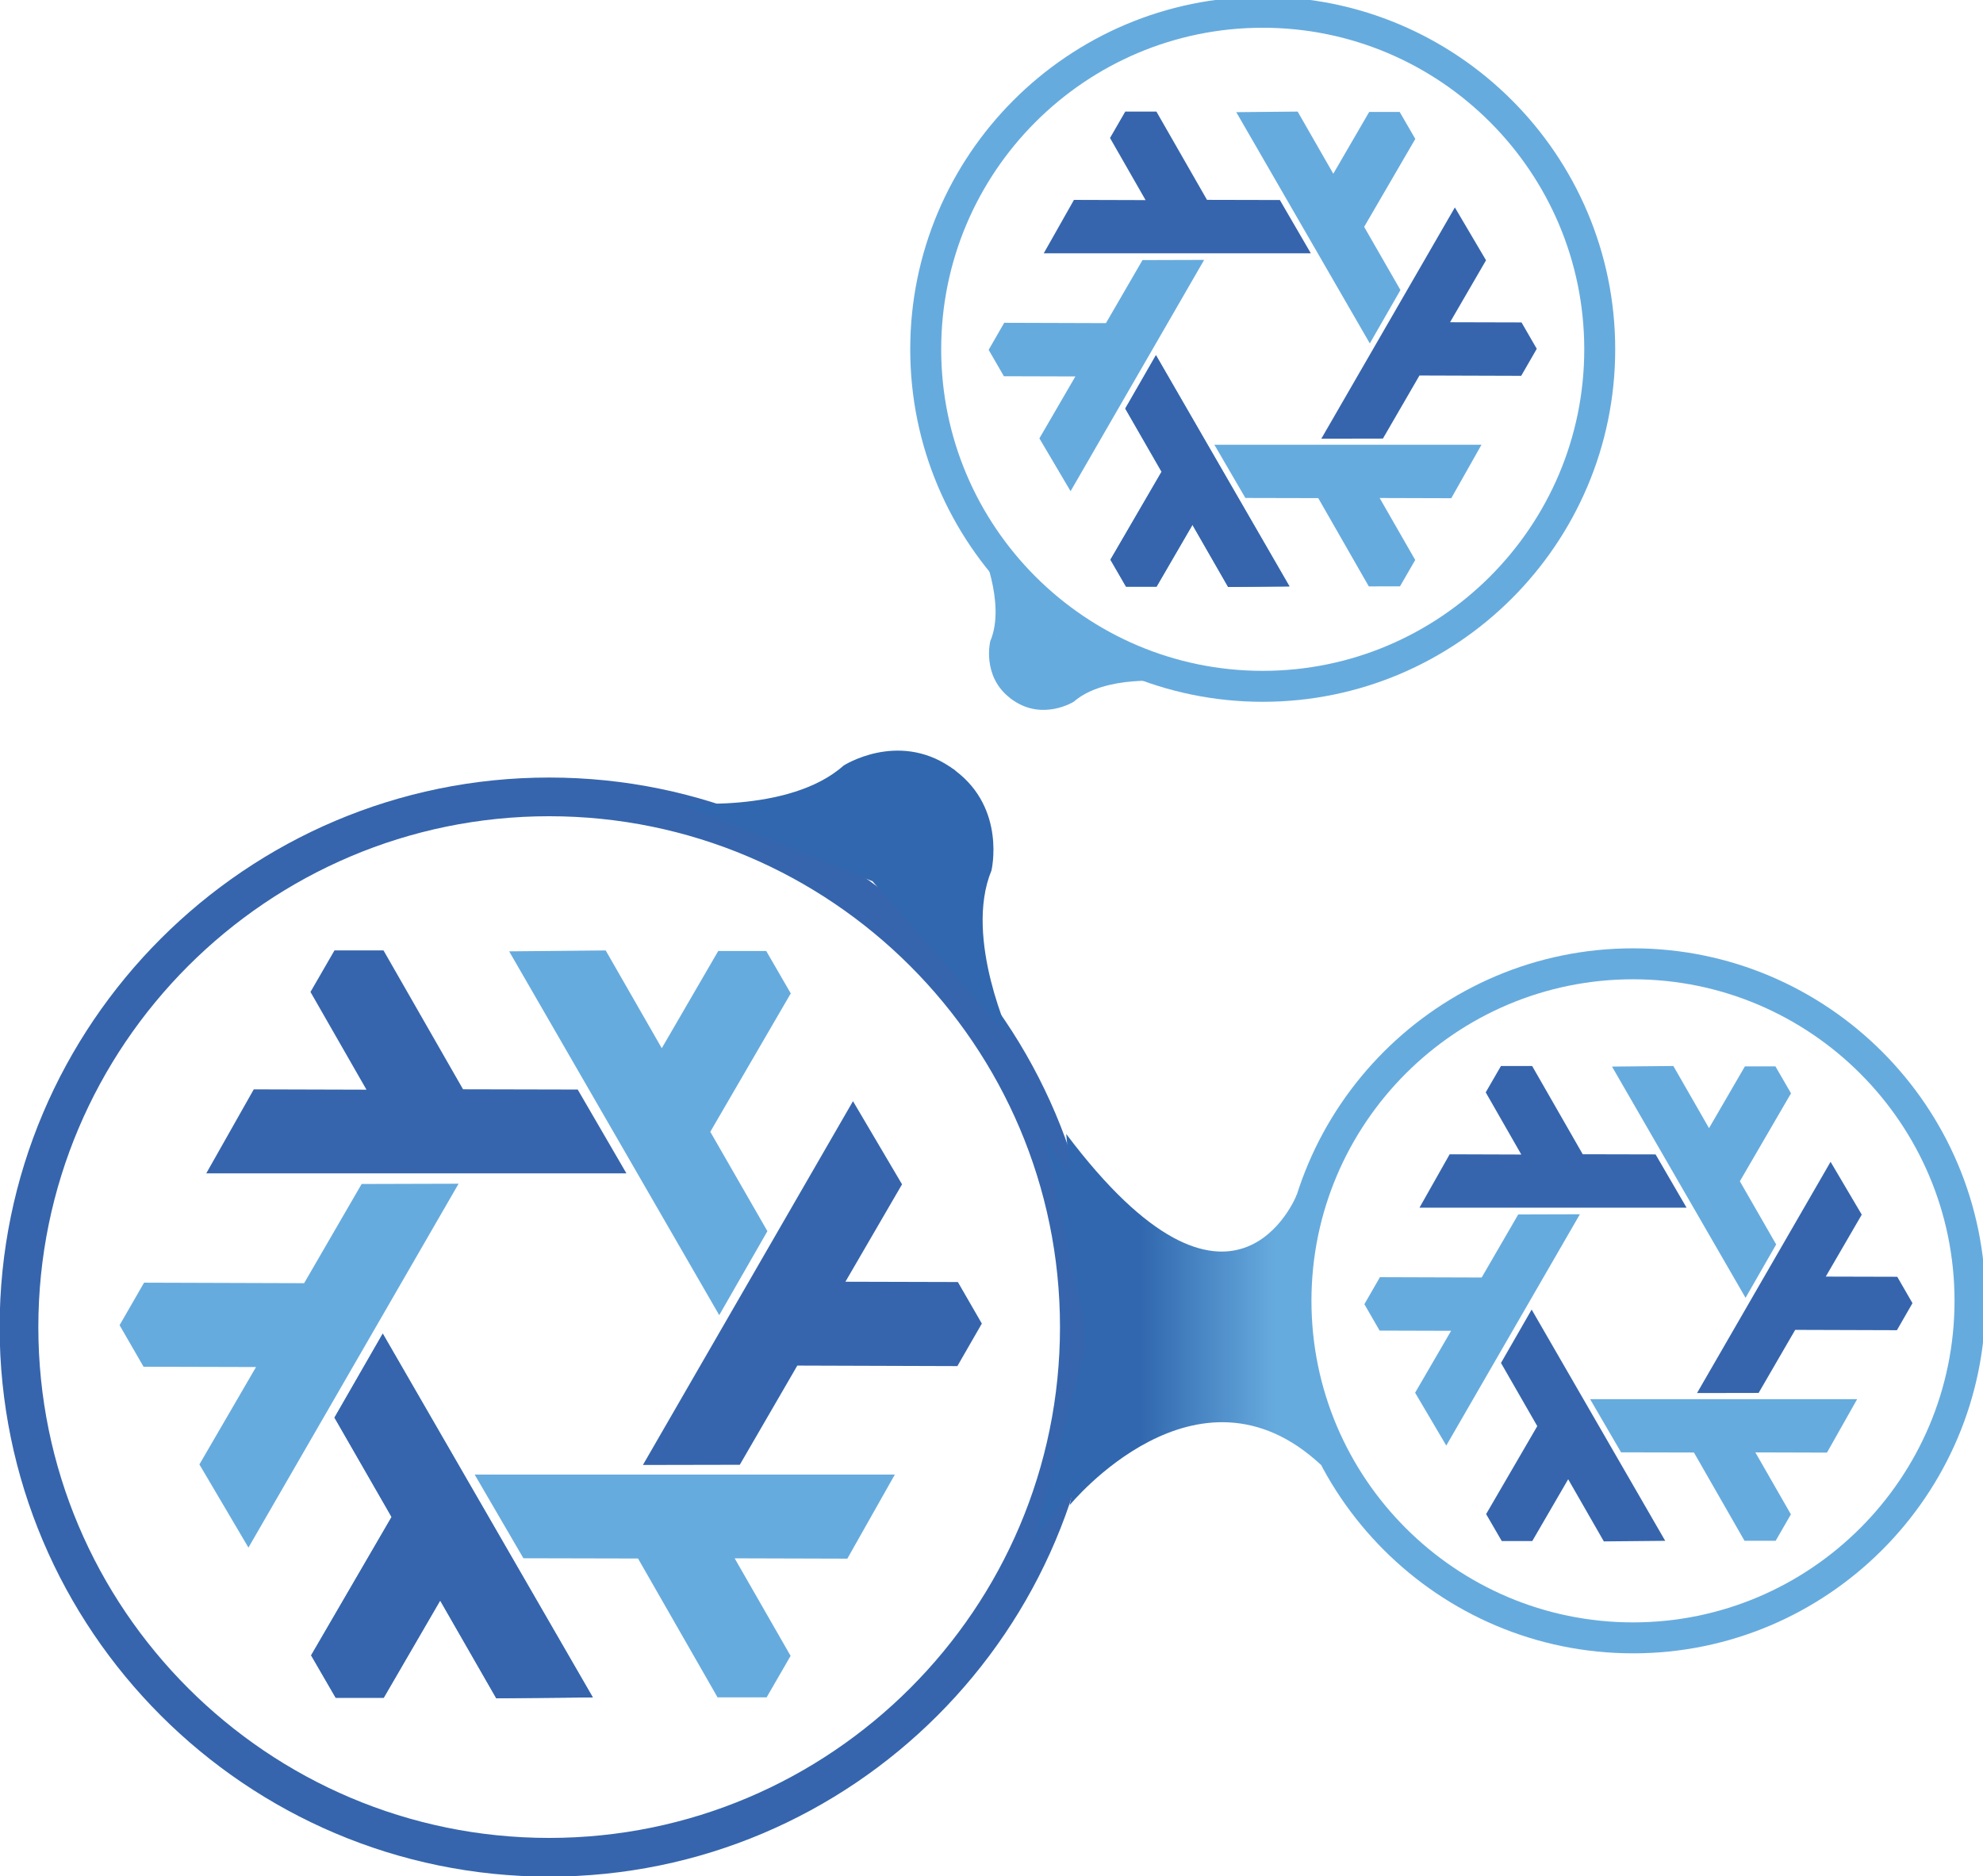 <svg xmlns="http://www.w3.org/2000/svg" id="svg687" version="1.1" viewBox="0 0 29.993 28.373" class="mx-auto mb-6 h-32 w-auto"><defs id="defs681"><clipPath id="clipPath243" clipPathUnits="userSpaceOnUse"><path id="path241" d="m99.518 157.078 2.447-4.258-3.447-5.928 1.053-1.818h2.057l2.42 4.166 2.404-4.189 4.136.039-9.001 15.587z"></path></clipPath><clipPath id="clipPath253" clipPathUnits="userSpaceOnUse"><path id="path251" d="M0 313.233h500V0H0Z"></path></clipPath><clipPath id="clipPath289" clipPathUnits="userSpaceOnUse"><path id="path287" d="m133.401 200.311 1.556-2.707-2.192-3.768.669-1.156h1.309l1.538 2.648 1.528-2.662 2.629.025-5.722 9.907z"></path></clipPath><clipPath id="clipPath299" clipPathUnits="userSpaceOnUse"><path id="path297" d="M0 313.233h500V0H0Z"></path></clipPath><clipPath id="clipPath345" clipPathUnits="userSpaceOnUse"><path id="path343" d="M0 313.233h500V0H0Z"></path></clipPath><linearGradient id="linearGradient409" x1="0" x2="1" y1="0" y2="0" gradientTransform="matrix(12.256 0 0 -12.256 129.466 160.5)" gradientUnits="userSpaceOnUse" spreadMethod="pad"><stop id="stop399" offset="0" style="stop-opacity:1;stop-color:#3167ae"></stop><stop id="stop401" offset=".285" style="stop-opacity:1;stop-color:#3167ae"></stop><stop id="stop403" offset=".29" style="stop-opacity:1;stop-color:#3167ae"></stop><stop id="stop405" offset=".822" style="stop-opacity:1;stop-color:#66abde"></stop><stop id="stop407" offset="1" style="stop-opacity:1;stop-color:#66abde"></stop></linearGradient><linearGradient id="linearGradient435" x1="0" x2="1" y1="0" y2="0" gradientTransform="matrix(10.92 0 0 -10.92 130.872 161.278)" gradientUnits="userSpaceOnUse" spreadMethod="pad"><stop id="stop425" offset="0" style="stop-opacity:1;stop-color:#3167ae"></stop><stop id="stop427" offset=".285" style="stop-opacity:1;stop-color:#3167ae"></stop><stop id="stop429" offset=".29" style="stop-opacity:1;stop-color:#3167ae"></stop><stop id="stop431" offset=".822" style="stop-opacity:1;stop-color:#66abde"></stop><stop id="stop433" offset="1" style="stop-opacity:1;stop-color:#66abde"></stop></linearGradient></defs><g id="layer1" transform="translate(18.776 -183.117)"><g id="g229" transform="matrix(.353 0 0 -.353 -1.268 202.027)"><path id="path231" d="M0 0s3.731-1.702 5.183-.314v-6.343S3.037-5.743.104-7.863z" style="fill:#66abde;fill-opacity:1;fill-rule:nonzero;stroke:none"></path></g><g id="g233" transform="matrix(.353 0 0 -.353 -10.47 195.462)"><path id="path235" d="M0 0c-12.069 0-21.887-9.819-21.887-21.888 0-12.068 9.818-21.887 21.887-21.887s21.888 9.819 21.888 21.887C21.888-9.819 12.069 0 0 0m0-45.433c-12.982 0-23.545 10.562-23.545 23.545S-12.982 1.658 0 1.658 23.545-8.905 23.545-21.888 12.983-45.433 0-45.433" style="fill:#3665ad;fill-opacity:1;fill-rule:nonzero;stroke:none"></path></g><g id="g237" transform="matrix(.353 0 0 -.353 -48.847 260.006)"><g id="g239" clip-path="url(#clipPath243)"><path id="path245" d="M98.518 160.677h12.07v-15.626h-12.07z" style="fill:#4c88c7;fill-opacity:1;fill-rule:nonzero;stroke:none"></path></g></g><g id="g247" transform="matrix(.353 0 0 -.353 -48.847 260.006)"><g id="g249" clip-path="url(#clipPath253)"><g id="g255" transform="translate(104.836 167.099)"><path id="path257" d="m0 0-9.004-15.59-2.101 3.563 2.426 4.173-4.819.013-1.027 1.78 1.049 1.821 6.858-.022 2.464 4.25z" style="fill:#66abde;fill-opacity:1;fill-rule:evenodd;stroke:none"></path></g><g id="g259" transform="translate(105.525 154.637)"><path id="path261" d="M0 0h18.003l-2.035-3.602-4.828.014 2.397-4.179-1.028-1.779h-2.101L7-3.596l-4.912.011Z" style="fill:#66abde;fill-opacity:1;fill-rule:evenodd;stroke:none"></path></g><g id="g263" transform="translate(116.004 161.468)"><path id="path265" d="m0 0-9.001 15.587 4.136.039 2.403-4.189 2.42 4.166h2.055l1.052-1.818-3.448-5.929 2.447-4.258Z" style="fill:#66abde;fill-opacity:1;fill-rule:evenodd;stroke:none"></path></g><g id="g267" transform="translate(101.586 160.677)"><path id="path269" d="m0 0 9.001-15.587-4.136-.039-2.404 4.188-2.419-4.166h-2.058l-1.053 1.819L.379-7.857l-2.447 4.258z" style="fill:#3665ad;fill-opacity:1;fill-rule:evenodd;stroke:none"></path></g><g id="g271" transform="translate(112.027 167.544)"><path id="path273" d="M0 0h-18.002l2.035 3.598 4.829-.014-2.399 4.187 1.028 1.78h2.101L-7 3.601l4.913-.011Z" style="fill:#3665ad;fill-opacity:1;fill-rule:evenodd;stroke:none"></path></g><g id="g275" transform="translate(112.734 155.049)"><path id="path277" d="m0 0 9.001 15.587 2.102-3.563-2.426-4.173 4.818-.013 1.027-1.78-1.048-1.822-6.858.022L4.151.008Z" style="fill:#3665ad;fill-opacity:1;fill-rule:evenodd;stroke:none"></path></g><g id="g279" transform="translate(139.291 216.627)"><path id="path281" d="M0 0c-7.597 0-13.777-6.181-13.777-13.777 0-7.597 6.18-13.777 13.777-13.777s13.777 6.18 13.777 13.777S7.597 0 0 0m0-28.88c-8.328 0-15.103 6.775-15.103 15.103S-8.328 1.326 0 1.326s15.103-6.775 15.103-15.103S8.328-28.88 0-28.88" style="fill:#66abde;fill-opacity:1;fill-rule:nonzero;stroke:none"></path></g></g></g><g id="g283" transform="matrix(.353 0 0 -.353 -48.847 260.006)"><g id="g285" clip-path="url(#clipPath289)"><path id="path291" d="M132.765 202.598h7.672v-9.933h-7.672z" style="fill:#4c88c7;fill-opacity:1;fill-rule:nonzero;stroke:none"></path></g></g><g id="g293" transform="matrix(.353 0 0 -.353 -48.847 260.006)"><g id="g295" clip-path="url(#clipPath299)"><g id="g301" transform="translate(136.781 206.68)"><path id="path303" d="m0 0-5.723-9.91-1.336 2.264 1.542 2.653-3.063.009-.653 1.131.667 1.158 4.359-.014 1.566 2.701z" style="fill:#66abde;fill-opacity:1;fill-rule:evenodd;stroke:none"></path></g><g id="g305" transform="translate(137.22 198.76)"><path id="path307" d="M0 0h11.444L10.15-2.29l-3.069.009 1.524-2.656-.653-1.131H6.616L4.45-2.286l-3.123.007Z" style="fill:#66abde;fill-opacity:1;fill-rule:evenodd;stroke:none"></path></g><g id="g309" transform="translate(143.88 203.102)"><path id="path311" d="m0 0-5.722 9.908 2.63.025 1.527-2.663 1.538 2.648h1.306l.67-1.156-2.192-3.768 1.555-2.707Z" style="fill:#66abde;fill-opacity:1;fill-rule:evenodd;stroke:none"></path></g><g id="g313" transform="translate(134.716 202.598)"><path id="path315" d="m0 0 5.722-9.908-2.629-.025L1.564-7.27.026-9.918h-1.308l-.669 1.155L.241-4.994l-1.556 2.707z" style="fill:#3665ad;fill-opacity:1;fill-rule:evenodd;stroke:none"></path></g><g id="g317" transform="translate(141.352 206.964)"><path id="path319" d="M0 0h-11.443l1.294 2.287 3.069-.009-1.524 2.662.653 1.131h1.335l2.167-3.782 3.122-.007z" style="fill:#3665ad;fill-opacity:1;fill-rule:evenodd;stroke:none"></path></g><g id="g321" transform="translate(141.802 199.02)"><path id="path323" d="m0 0 5.722 9.908 1.335-2.264L5.516 4.99l3.062-.008.653-1.131-.667-1.158-4.359.014L2.639.005Z" style="fill:#3665ad;fill-opacity:1;fill-rule:evenodd;stroke:none"></path></g><g id="g325" transform="translate(155.156 175.858)"><path id="path327" d="M0 0c-7.597 0-13.777-6.181-13.777-13.777 0-7.597 6.18-13.777 13.777-13.777s13.777 6.18 13.777 13.777S7.597 0 0 0m0-28.88c-8.328 0-15.103 6.775-15.103 15.103S-8.328 1.326 0 1.326s15.103-6.775 15.103-15.103S8.328-28.88 0-28.88" style="fill:#66abde;fill-opacity:1;fill-rule:nonzero;stroke:none"></path></g></g></g><g id="g339" transform="matrix(.353 0 0 -.353 -48.847 260.006)"><g id="g341" clip-path="url(#clipPath345)"><g id="g347" transform="translate(152.88 165.79)"><path id="path349" d="m0 0-5.724-9.91-1.335 2.264 1.542 2.653-3.063.009-.653 1.131.667 1.158 4.359-.014 1.566 2.701z" style="fill:#66abde;fill-opacity:1;fill-rule:evenodd;stroke:none"></path></g><g id="g351" transform="translate(153.318 157.869)"><path id="path353" d="M0 0h11.443L10.15-2.29l-3.069.009 1.523-2.656-.653-1.131H6.616L4.449-2.286l-3.122.007z" style="fill:#66abde;fill-opacity:1;fill-rule:evenodd;stroke:none"></path></g><g id="g355" transform="translate(159.979 162.21)"><path id="path357" d="m0 0-5.722 9.908 2.629.025 1.528-2.663 1.538 2.648h1.306l.669-1.156-2.192-3.768 1.556-2.707Z" style="fill:#66abde;fill-opacity:1;fill-rule:evenodd;stroke:none"></path></g><g id="g359" transform="translate(150.814 161.707)"><path id="path361" d="m0 0 5.722-9.908-2.629-.025L1.565-7.27.027-9.918h-1.308l-.67 1.155L.241-4.994l-1.555 2.707z" style="fill:#3665ad;fill-opacity:1;fill-rule:evenodd;stroke:none"></path></g><g id="g363" transform="translate(158.764 166.194)"><path id="path365" d="M-1.313-.121h-11.443l1.293 2.287 3.069-.01-1.524 2.663.653 1.13h1.336l2.167-3.781 3.122-.007z" style="fill:#3665ad;fill-opacity:1;fill-rule:evenodd;stroke:none"></path></g><g id="g367" transform="translate(157.9 158.13)"><path id="path369" d="m0 0 5.722 9.908 1.336-2.264L5.516 4.99l3.063-.008.652-1.131-.666-1.158-4.359.014L2.639.005Z" style="fill:#3665ad;fill-opacity:1;fill-rule:evenodd;stroke:none"></path></g><g id="g371" transform="translate(126.118 184.799)"><path id="path373" d="m0 0 .005.007c-.052.039-.104.069-.156.105C-.178.131-.2.151-.228.169L-.229.166c-2.27 1.523-4.556.05-4.556.05C-7.133-1.875-11.92-1.37-11.92-1.37l8.377-3.372.036.049-.035-.053 5.944-6.797S.348-7.19 1.549-4.284c0 0 .638 2.644-1.549 4.284" style="fill:#3167ae;fill-opacity:1;fill-rule:nonzero;stroke:none"></path></g><g id="g375" transform="translate(128.475 187.901)"><path id="path377" d="m0 0-.003-.003c.029-.023.059-.04.088-.061l.043-.033.001.002C1.412-.975 2.72-.15 2.72-.15c1.347 1.177 4.067.862 4.067.862L2.042 2.678l-.021-.028.02.03-3.342 3.899s1.144-2.487.444-4.133c0 0-.377-1.501.857-2.446" style="fill:#66abde;fill-opacity:1;fill-rule:nonzero;stroke:none"></path></g><g id="g379" transform="translate(136.915 160.605)"><path id="path381" d="M0 0h-.004c0-.038.005-.071.007-.107l.001-.054h.003c.118-1.55 1.58-2.053 1.58-2.053 1.761-.313 3.22-2.631 3.22-2.631L3.366.085 3.332.084l.036.003.945 5.049S3.091 2.686 1.37 2.2c0 0-1.407-.646-1.37-2.2" style="fill:#66abde;fill-opacity:1;fill-rule:nonzero;stroke:none"></path></g><g id="g383" transform="translate(137.69 160.167)"><path id="path385" d="M0 0h.008C.012.065.007.125.009.188c0 .033.004.062.004.095H.009C.002 3.016-2.498 4.087-2.498 4.087c-3.047.776-5.306 5.027-5.306 5.027l1.891-8.83.06-.003h-.063l-2.308-8.73S-5.765-4.31-2.685-3.68c0 0 2.549.951 2.685 3.68" style="fill:#3167ae;fill-opacity:1;fill-rule:nonzero;stroke:none"></path></g></g></g><g id="g387" transform="matrix(.353 0 0 -.353 -48.847 260.006)"><g id="g389"><g id="g395"><g id="g397"><path id="path411" d="m131.777 160.451.061-.003h-.063l-2.309-8.73s2.46 4.139 5.54 4.769c0 0 .582.22 1.204.745 1.824.896 3.187.657 3.659.522 1.086-.79 1.853-1.994 1.853-1.994l-1.441 4.93h-.034l.035.002.946 5.049s-.449-.895-1.183-1.711c-1.09-1.029-3.448-.338-4.564.075-.174.099-.288.15-.288.15-3.048.775-5.307 5.026-5.307 5.026z" style="fill:url(#linearGradient409);stroke:none"></path></g></g></g></g><g id="g413" transform="matrix(.353 0 0 -.353 -48.847 260.006)"><g id="g415"><g id="g421"><g id="g423"><path id="path437" d="m131.917 157.596-.897-4.269s5.451 6.682 10.772 1.721l-1.036 11.591s-2.704-6.957-9.884 2.591z" style="fill:url(#linearGradient435);stroke:none"></path></g></g></g></g></g></svg>